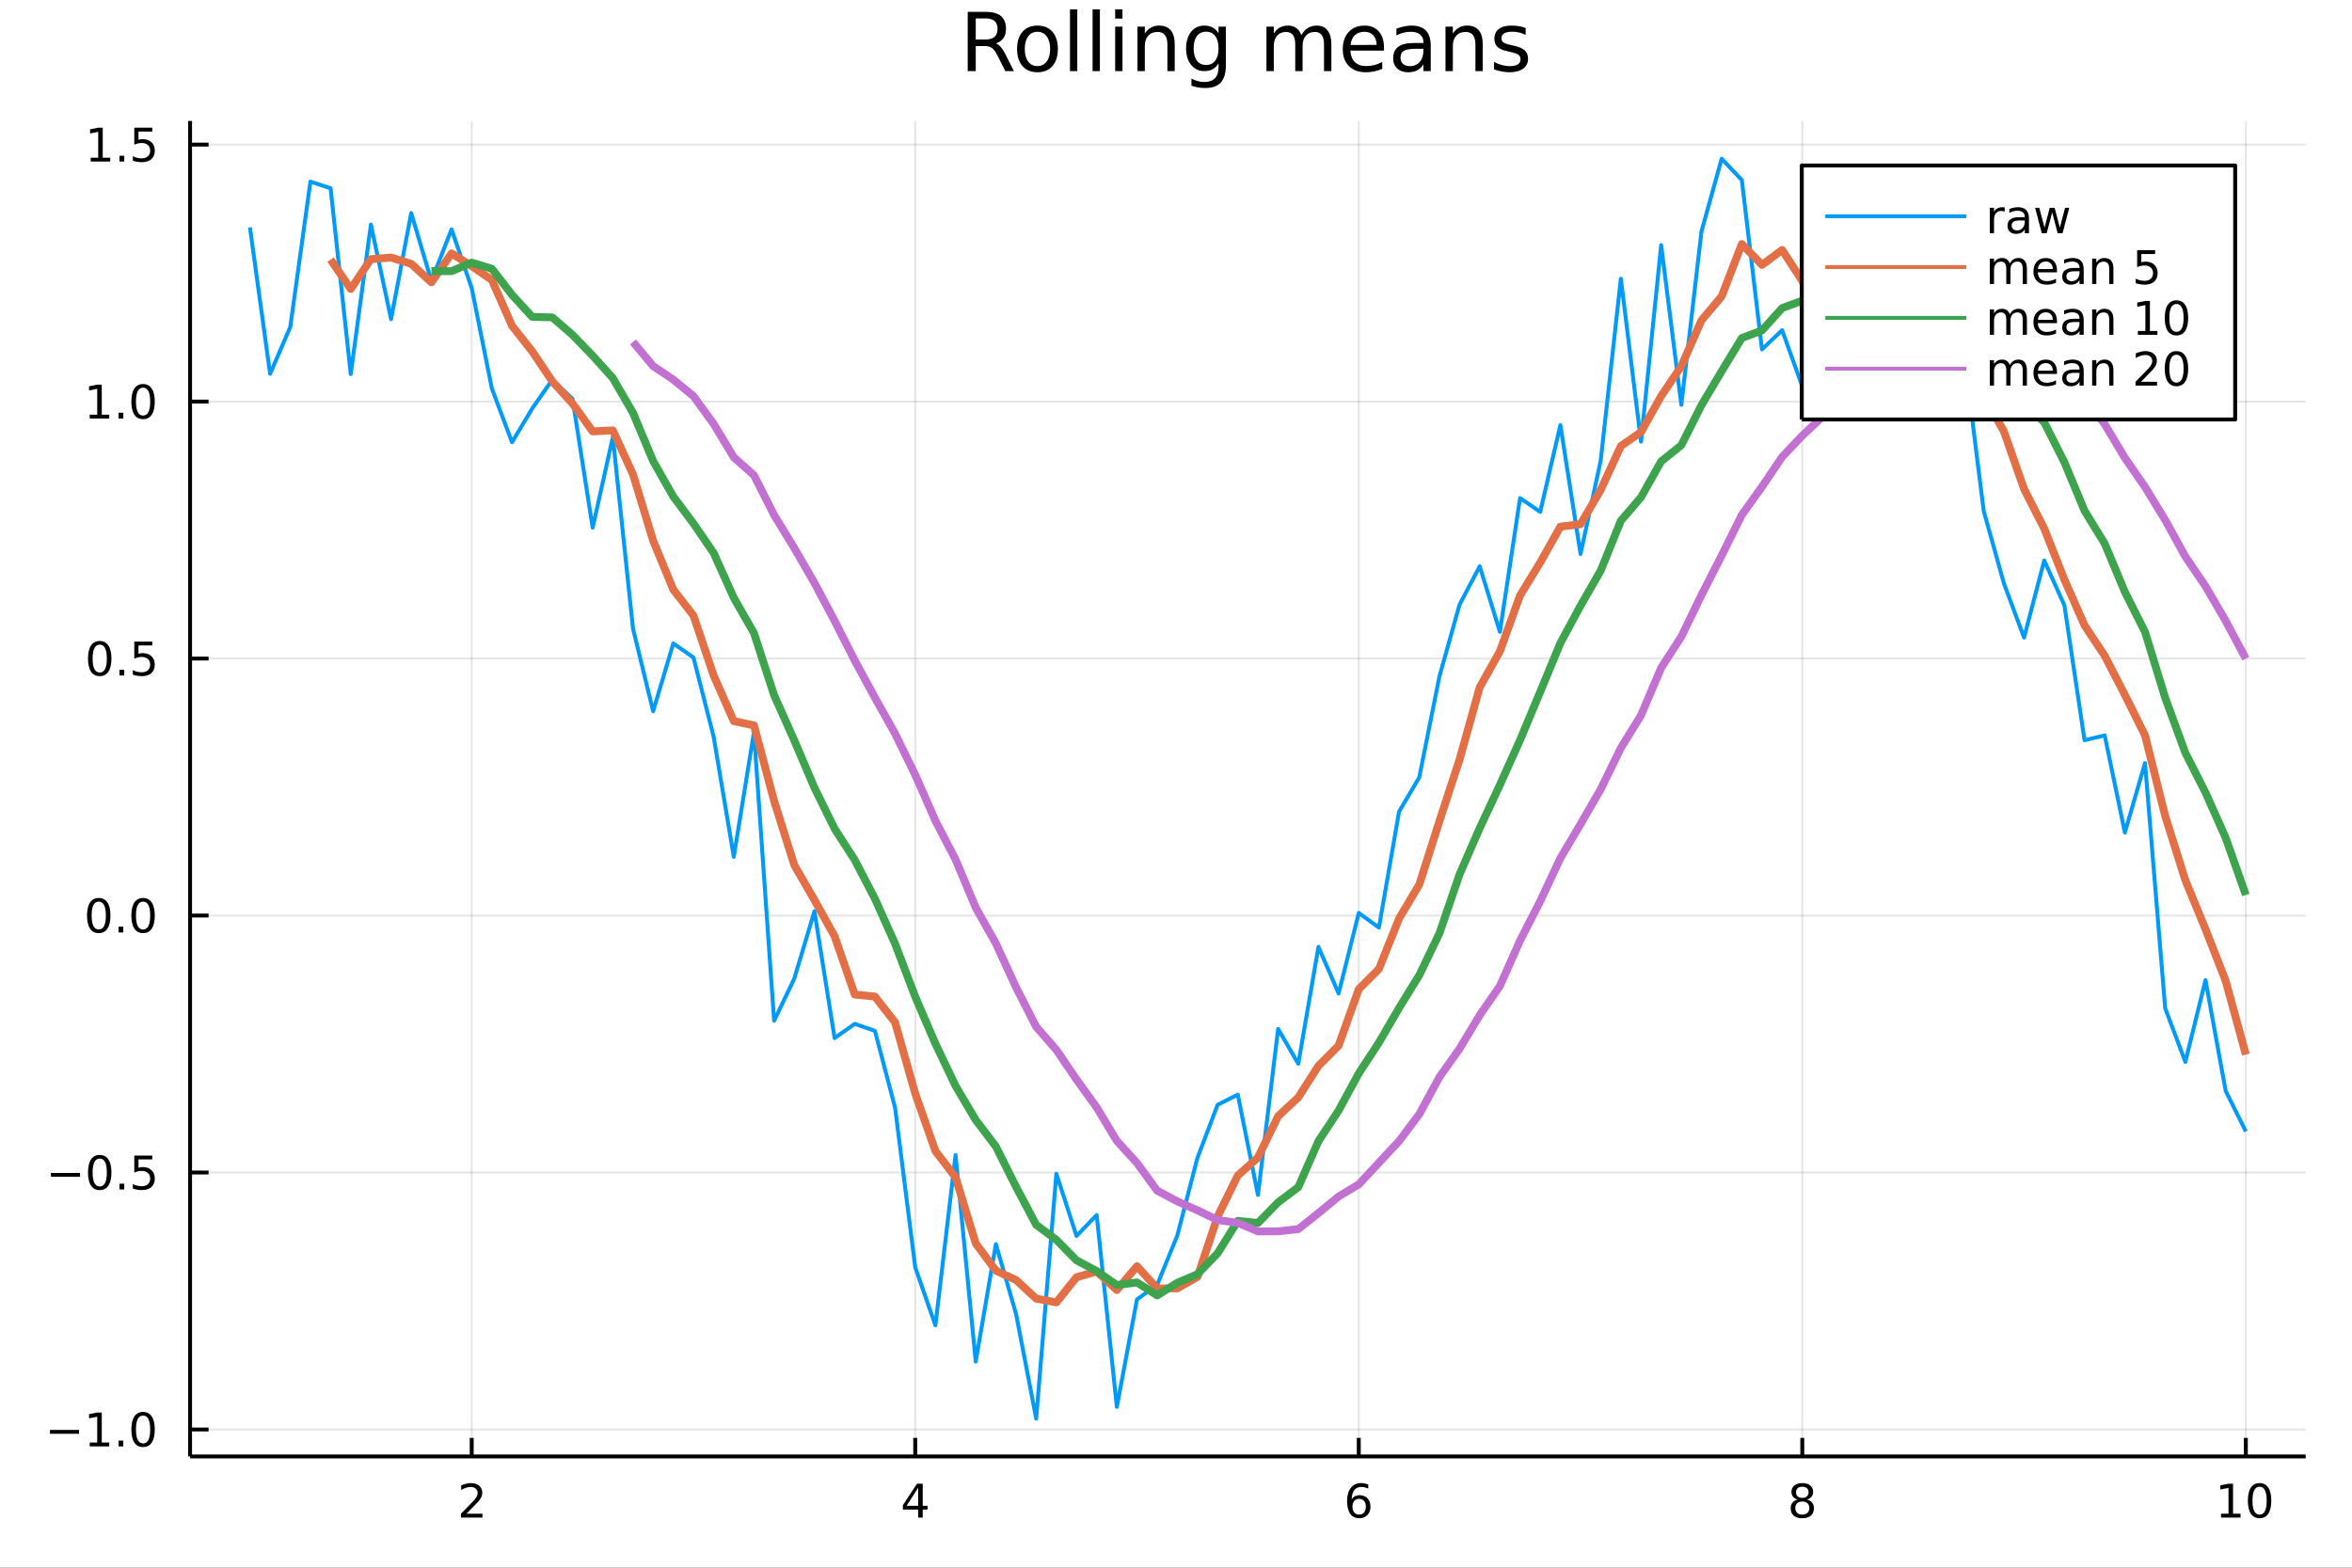 <?xml version="1.0" encoding="utf-8"?>
<svg xmlns="http://www.w3.org/2000/svg" xmlns:xlink="http://www.w3.org/1999/xlink" width="600" height="400" viewBox="0 0 2400 1600">
<rect x="0" y="0" width="2400" height="1600" fill="#333333" stroke="none"/>
<defs>
  <clipPath id="clip940">
    <rect x="0" y="0" width="2400" height="1600"/>
  </clipPath>
</defs>
<path clip-path="url(#clip940)" d="
M0 1600 L2400 1600 L2400 0 L0 0  Z
  " fill="#ffffff" fill-rule="evenodd" fill-opacity="1"/>
<defs>
  <clipPath id="clip941">
    <rect x="480" y="0" width="1681" height="1600"/>
  </clipPath>
</defs>
<path clip-path="url(#clip940)" d="
M193.936 1486.45 L2352.76 1486.45 L2352.76 123.472 L193.936 123.472  Z
  " fill="#ffffff" fill-rule="evenodd" fill-opacity="1"/>
<defs>
  <clipPath id="clip942">
    <rect x="193" y="123" width="2160" height="1364"/>
  </clipPath>
</defs>
<polyline clip-path="url(#clip942)" style="stroke:#000000; stroke-linecap:butt; stroke-linejoin:round; stroke-width:2; stroke-opacity:0.1; fill:none" points="
  481.326,1486.45 481.326,123.472 
  "/>
<polyline clip-path="url(#clip942)" style="stroke:#000000; stroke-linecap:butt; stroke-linejoin:round; stroke-width:2; stroke-opacity:0.1; fill:none" points="
  933.909,1486.45 933.909,123.472 
  "/>
<polyline clip-path="url(#clip942)" style="stroke:#000000; stroke-linecap:butt; stroke-linejoin:round; stroke-width:2; stroke-opacity:0.1; fill:none" points="
  1386.49,1486.45 1386.49,123.472 
  "/>
<polyline clip-path="url(#clip942)" style="stroke:#000000; stroke-linecap:butt; stroke-linejoin:round; stroke-width:2; stroke-opacity:0.1; fill:none" points="
  1839.07,1486.45 1839.07,123.472 
  "/>
<polyline clip-path="url(#clip942)" style="stroke:#000000; stroke-linecap:butt; stroke-linejoin:round; stroke-width:2; stroke-opacity:0.1; fill:none" points="
  2291.66,1486.45 2291.66,123.472 
  "/>
<polyline clip-path="url(#clip940)" style="stroke:#000000; stroke-linecap:butt; stroke-linejoin:round; stroke-width:4; stroke-opacity:1; fill:none" points="
  193.936,1486.45 2352.76,1486.45 
  "/>
<polyline clip-path="url(#clip940)" style="stroke:#000000; stroke-linecap:butt; stroke-linejoin:round; stroke-width:4; stroke-opacity:1; fill:none" points="
  481.326,1486.45 481.326,1467.55 
  "/>
<polyline clip-path="url(#clip940)" style="stroke:#000000; stroke-linecap:butt; stroke-linejoin:round; stroke-width:4; stroke-opacity:1; fill:none" points="
  933.909,1486.45 933.909,1467.55 
  "/>
<polyline clip-path="url(#clip940)" style="stroke:#000000; stroke-linecap:butt; stroke-linejoin:round; stroke-width:4; stroke-opacity:1; fill:none" points="
  1386.49,1486.45 1386.49,1467.55 
  "/>
<polyline clip-path="url(#clip940)" style="stroke:#000000; stroke-linecap:butt; stroke-linejoin:round; stroke-width:4; stroke-opacity:1; fill:none" points="
  1839.07,1486.45 1839.07,1467.55 
  "/>
<polyline clip-path="url(#clip940)" style="stroke:#000000; stroke-linecap:butt; stroke-linejoin:round; stroke-width:4; stroke-opacity:1; fill:none" points="
  2291.66,1486.45 2291.66,1467.55 
  "/>
<path clip-path="url(#clip940)" d="M475.979 1544.91 L492.298 1544.91 L492.298 1548.85 L470.354 1548.85 L470.354 1544.91 Q473.016 1542.16 477.599 1537.53 Q482.206 1532.88 483.386 1531.53 Q485.632 1529.01 486.511 1527.27 Q487.414 1525.51 487.414 1523.82 Q487.414 1521.07 485.47 1519.33 Q483.548 1517.6 480.446 1517.6 Q478.247 1517.6 475.794 1518.36 Q473.363 1519.13 470.585 1520.68 L470.585 1515.95 Q473.409 1514.82 475.863 1514.24 Q478.317 1513.66 480.354 1513.66 Q485.724 1513.66 488.919 1516.35 Q492.113 1519.03 492.113 1523.52 Q492.113 1525.65 491.303 1527.57 Q490.516 1529.47 488.409 1532.07 Q487.831 1532.74 484.729 1535.95 Q481.627 1539.15 475.979 1544.91 Z" fill="#000000" fill-rule="evenodd" fill-opacity="1" /><path clip-path="url(#clip940)" d="M936.918 1518.36 L925.113 1536.81 L936.918 1536.81 L936.918 1518.36 M935.691 1514.29 L941.571 1514.29 L941.571 1536.81 L946.501 1536.81 L946.501 1540.7 L941.571 1540.7 L941.571 1548.85 L936.918 1548.85 L936.918 1540.7 L921.316 1540.7 L921.316 1536.19 L935.691 1514.29 Z" fill="#000000" fill-rule="evenodd" fill-opacity="1" /><path clip-path="url(#clip940)" d="M1386.9 1529.7 Q1383.75 1529.7 1381.9 1531.86 Q1380.07 1534.01 1380.07 1537.76 Q1380.07 1541.49 1381.9 1543.66 Q1383.75 1545.82 1386.9 1545.82 Q1390.04 1545.82 1391.87 1543.66 Q1393.73 1541.49 1393.73 1537.76 Q1393.73 1534.01 1391.87 1531.86 Q1390.04 1529.7 1386.9 1529.7 M1396.18 1515.05 L1396.18 1519.31 Q1394.42 1518.48 1392.61 1518.04 Q1390.83 1517.6 1389.07 1517.6 Q1384.44 1517.6 1381.99 1520.72 Q1379.56 1523.85 1379.21 1530.17 Q1380.58 1528.15 1382.64 1527.09 Q1384.7 1526 1387.17 1526 Q1392.38 1526 1395.39 1529.17 Q1398.42 1532.32 1398.42 1537.76 Q1398.42 1543.08 1395.28 1546.3 Q1392.13 1549.52 1386.9 1549.52 Q1380.9 1549.52 1377.73 1544.94 Q1374.56 1540.33 1374.56 1531.6 Q1374.56 1523.41 1378.45 1518.55 Q1382.34 1513.66 1388.89 1513.66 Q1390.65 1513.66 1392.43 1514.01 Q1394.23 1514.36 1396.18 1515.05 Z" fill="#000000" fill-rule="evenodd" fill-opacity="1" /><path clip-path="url(#clip940)" d="M1839.07 1532.44 Q1835.74 1532.44 1833.82 1534.22 Q1831.92 1536 1831.92 1539.13 Q1831.92 1542.25 1833.82 1544.03 Q1835.74 1545.82 1839.07 1545.82 Q1842.41 1545.82 1844.33 1544.03 Q1846.25 1542.23 1846.25 1539.13 Q1846.25 1536 1844.33 1534.22 Q1842.43 1532.44 1839.07 1532.44 M1834.4 1530.45 Q1831.39 1529.7 1829.7 1527.64 Q1828.03 1525.58 1828.03 1522.62 Q1828.03 1518.48 1830.97 1516.07 Q1833.94 1513.66 1839.07 1513.66 Q1844.24 1513.66 1847.18 1516.07 Q1850.12 1518.48 1850.12 1522.62 Q1850.12 1525.58 1848.43 1527.64 Q1846.76 1529.7 1843.77 1530.45 Q1847.15 1531.23 1849.03 1533.52 Q1850.93 1535.82 1850.93 1539.13 Q1850.93 1544.15 1847.85 1546.83 Q1844.79 1549.52 1839.07 1549.52 Q1833.36 1549.52 1830.28 1546.83 Q1827.22 1544.15 1827.22 1539.13 Q1827.22 1535.82 1829.12 1533.52 Q1831.02 1531.23 1834.4 1530.45 M1832.69 1523.06 Q1832.69 1525.75 1834.35 1527.25 Q1836.04 1528.76 1839.07 1528.76 Q1842.08 1528.76 1843.77 1527.25 Q1845.49 1525.75 1845.49 1523.06 Q1845.49 1520.38 1843.77 1518.87 Q1842.08 1517.37 1839.07 1517.37 Q1836.04 1517.37 1834.35 1518.87 Q1832.69 1520.38 1832.69 1523.06 Z" fill="#000000" fill-rule="evenodd" fill-opacity="1" /><path clip-path="url(#clip940)" d="M2266.34 1544.91 L2273.98 1544.91 L2273.98 1518.55 L2265.67 1520.21 L2265.67 1515.95 L2273.94 1514.29 L2278.61 1514.29 L2278.61 1544.91 L2286.25 1544.91 L2286.25 1548.85 L2266.34 1548.85 L2266.34 1544.91 Z" fill="#000000" fill-rule="evenodd" fill-opacity="1" /><path clip-path="url(#clip940)" d="M2305.7 1517.37 Q2302.09 1517.37 2300.26 1520.93 Q2298.45 1524.47 2298.45 1531.6 Q2298.45 1538.71 2300.26 1542.27 Q2302.09 1545.82 2305.7 1545.82 Q2309.33 1545.82 2311.14 1542.27 Q2312.96 1538.71 2312.96 1531.6 Q2312.96 1524.47 2311.14 1520.93 Q2309.33 1517.37 2305.7 1517.37 M2305.7 1513.66 Q2311.51 1513.66 2314.56 1518.27 Q2317.64 1522.85 2317.64 1531.6 Q2317.64 1540.33 2314.56 1544.94 Q2311.51 1549.52 2305.7 1549.52 Q2299.89 1549.52 2296.81 1544.94 Q2293.75 1540.33 2293.75 1531.6 Q2293.75 1522.85 2296.81 1518.27 Q2299.89 1513.66 2305.7 1513.66 Z" fill="#000000" fill-rule="evenodd" fill-opacity="1" /><polyline clip-path="url(#clip942)" style="stroke:#000000; stroke-linecap:butt; stroke-linejoin:round; stroke-width:2; stroke-opacity:0.1; fill:none" points="
  193.936,1458.94 2352.76,1458.94 
  "/>
<polyline clip-path="url(#clip942)" style="stroke:#000000; stroke-linecap:butt; stroke-linejoin:round; stroke-width:2; stroke-opacity:0.1; fill:none" points="
  193.936,1196.67 2352.76,1196.67 
  "/>
<polyline clip-path="url(#clip942)" style="stroke:#000000; stroke-linecap:butt; stroke-linejoin:round; stroke-width:2; stroke-opacity:0.1; fill:none" points="
  193.936,934.397 2352.76,934.397 
  "/>
<polyline clip-path="url(#clip942)" style="stroke:#000000; stroke-linecap:butt; stroke-linejoin:round; stroke-width:2; stroke-opacity:0.1; fill:none" points="
  193.936,672.128 2352.76,672.128 
  "/>
<polyline clip-path="url(#clip942)" style="stroke:#000000; stroke-linecap:butt; stroke-linejoin:round; stroke-width:2; stroke-opacity:0.1; fill:none" points="
  193.936,409.858 2352.76,409.858 
  "/>
<polyline clip-path="url(#clip942)" style="stroke:#000000; stroke-linecap:butt; stroke-linejoin:round; stroke-width:2; stroke-opacity:0.1; fill:none" points="
  193.936,147.588 2352.76,147.588 
  "/>
<polyline clip-path="url(#clip940)" style="stroke:#000000; stroke-linecap:butt; stroke-linejoin:round; stroke-width:4; stroke-opacity:1; fill:none" points="
  193.936,1486.45 193.936,123.472 
  "/>
<polyline clip-path="url(#clip940)" style="stroke:#000000; stroke-linecap:butt; stroke-linejoin:round; stroke-width:4; stroke-opacity:1; fill:none" points="
  193.936,1458.94 212.834,1458.94 
  "/>
<polyline clip-path="url(#clip940)" style="stroke:#000000; stroke-linecap:butt; stroke-linejoin:round; stroke-width:4; stroke-opacity:1; fill:none" points="
  193.936,1196.67 212.834,1196.67 
  "/>
<polyline clip-path="url(#clip940)" style="stroke:#000000; stroke-linecap:butt; stroke-linejoin:round; stroke-width:4; stroke-opacity:1; fill:none" points="
  193.936,934.397 212.834,934.397 
  "/>
<polyline clip-path="url(#clip940)" style="stroke:#000000; stroke-linecap:butt; stroke-linejoin:round; stroke-width:4; stroke-opacity:1; fill:none" points="
  193.936,672.128 212.834,672.128 
  "/>
<polyline clip-path="url(#clip940)" style="stroke:#000000; stroke-linecap:butt; stroke-linejoin:round; stroke-width:4; stroke-opacity:1; fill:none" points="
  193.936,409.858 212.834,409.858 
  "/>
<polyline clip-path="url(#clip940)" style="stroke:#000000; stroke-linecap:butt; stroke-linejoin:round; stroke-width:4; stroke-opacity:1; fill:none" points="
  193.936,147.588 212.834,147.588 
  "/>
<path clip-path="url(#clip940)" d="M50.992 1459.39 L80.668 1459.39 L80.668 1463.32 L50.992 1463.32 L50.992 1459.39 Z" fill="#000000" fill-rule="evenodd" fill-opacity="1" /><path clip-path="url(#clip940)" d="M91.571 1472.28 L99.21 1472.28 L99.21 1445.92 L90.899 1447.58 L90.899 1443.32 L99.163 1441.66 L103.839 1441.66 L103.839 1472.28 L111.478 1472.28 L111.478 1476.22 L91.571 1476.22 L91.571 1472.28 Z" fill="#000000" fill-rule="evenodd" fill-opacity="1" /><path clip-path="url(#clip940)" d="M120.922 1470.34 L125.807 1470.34 L125.807 1476.22 L120.922 1476.22 L120.922 1470.34 Z" fill="#000000" fill-rule="evenodd" fill-opacity="1" /><path clip-path="url(#clip940)" d="M145.992 1444.74 Q142.381 1444.74 140.552 1448.3 Q138.746 1451.84 138.746 1458.97 Q138.746 1466.08 140.552 1469.64 Q142.381 1473.18 145.992 1473.18 Q149.626 1473.18 151.431 1469.64 Q153.26 1466.08 153.26 1458.97 Q153.26 1451.84 151.431 1448.3 Q149.626 1444.74 145.992 1444.74 M145.992 1441.03 Q151.802 1441.03 154.857 1445.64 Q157.936 1450.22 157.936 1458.97 Q157.936 1467.7 154.857 1472.31 Q151.802 1476.89 145.992 1476.89 Q140.181 1476.89 137.103 1472.31 Q134.047 1467.7 134.047 1458.97 Q134.047 1450.22 137.103 1445.64 Q140.181 1441.03 145.992 1441.03 Z" fill="#000000" fill-rule="evenodd" fill-opacity="1" /><path clip-path="url(#clip940)" d="M51.987 1197.12 L81.663 1197.12 L81.663 1201.05 L51.987 1201.05 L51.987 1197.12 Z" fill="#000000" fill-rule="evenodd" fill-opacity="1" /><path clip-path="url(#clip940)" d="M101.756 1182.47 Q98.145 1182.47 96.316 1186.03 Q94.51 1189.57 94.51 1196.7 Q94.51 1203.81 96.316 1207.37 Q98.145 1210.91 101.756 1210.91 Q105.39 1210.91 107.196 1207.37 Q109.024 1203.81 109.024 1196.7 Q109.024 1189.57 107.196 1186.03 Q105.39 1182.47 101.756 1182.47 M101.756 1178.76 Q107.566 1178.76 110.621 1183.37 Q113.7 1187.95 113.7 1196.7 Q113.7 1205.43 110.621 1210.04 Q107.566 1214.62 101.756 1214.62 Q95.946 1214.62 92.867 1210.04 Q89.811 1205.43 89.811 1196.7 Q89.811 1187.95 92.867 1183.37 Q95.946 1178.76 101.756 1178.76 Z" fill="#000000" fill-rule="evenodd" fill-opacity="1" /><path clip-path="url(#clip940)" d="M121.918 1208.07 L126.802 1208.07 L126.802 1213.95 L121.918 1213.95 L121.918 1208.07 Z" fill="#000000" fill-rule="evenodd" fill-opacity="1" /><path clip-path="url(#clip940)" d="M137.033 1179.39 L155.39 1179.39 L155.39 1183.32 L141.316 1183.32 L141.316 1191.79 Q142.334 1191.45 143.353 1191.29 Q144.371 1191.1 145.39 1191.1 Q151.177 1191.1 154.556 1194.27 Q157.936 1197.44 157.936 1202.86 Q157.936 1208.44 154.464 1211.54 Q150.992 1214.62 144.672 1214.62 Q142.496 1214.62 140.228 1214.25 Q137.982 1213.88 135.575 1213.14 L135.575 1208.44 Q137.658 1209.57 139.881 1210.13 Q142.103 1210.68 144.58 1210.68 Q148.584 1210.68 150.922 1208.58 Q153.26 1206.47 153.26 1202.86 Q153.26 1199.25 150.922 1197.14 Q148.584 1195.04 144.58 1195.04 Q142.705 1195.04 140.83 1195.45 Q138.978 1195.87 137.033 1196.75 L137.033 1179.39 Z" fill="#000000" fill-rule="evenodd" fill-opacity="1" /><path clip-path="url(#clip940)" d="M100.76 920.196 Q97.149 920.196 95.321 923.761 Q93.515 927.303 93.515 934.432 Q93.515 941.539 95.321 945.103 Q97.149 948.645 100.76 948.645 Q104.395 948.645 106.2 945.103 Q108.029 941.539 108.029 934.432 Q108.029 927.303 106.2 923.761 Q104.395 920.196 100.76 920.196 M100.76 916.492 Q106.571 916.492 109.626 921.099 Q112.705 925.682 112.705 934.432 Q112.705 943.159 109.626 947.765 Q106.571 952.349 100.76 952.349 Q94.95 952.349 91.871 947.765 Q88.816 943.159 88.816 934.432 Q88.816 925.682 91.871 921.099 Q94.95 916.492 100.76 916.492 Z" fill="#000000" fill-rule="evenodd" fill-opacity="1" /><path clip-path="url(#clip940)" d="M120.922 945.798 L125.807 945.798 L125.807 951.677 L120.922 951.677 L120.922 945.798 Z" fill="#000000" fill-rule="evenodd" fill-opacity="1" /><path clip-path="url(#clip940)" d="M145.992 920.196 Q142.381 920.196 140.552 923.761 Q138.746 927.303 138.746 934.432 Q138.746 941.539 140.552 945.103 Q142.381 948.645 145.992 948.645 Q149.626 948.645 151.431 945.103 Q153.26 941.539 153.26 934.432 Q153.26 927.303 151.431 923.761 Q149.626 920.196 145.992 920.196 M145.992 916.492 Q151.802 916.492 154.857 921.099 Q157.936 925.682 157.936 934.432 Q157.936 943.159 154.857 947.765 Q151.802 952.349 145.992 952.349 Q140.181 952.349 137.103 947.765 Q134.047 943.159 134.047 934.432 Q134.047 925.682 137.103 921.099 Q140.181 916.492 145.992 916.492 Z" fill="#000000" fill-rule="evenodd" fill-opacity="1" /><path clip-path="url(#clip940)" d="M101.756 657.926 Q98.145 657.926 96.316 661.491 Q94.51 665.033 94.51 672.162 Q94.51 679.269 96.316 682.834 Q98.145 686.375 101.756 686.375 Q105.39 686.375 107.196 682.834 Q109.024 679.269 109.024 672.162 Q109.024 665.033 107.196 661.491 Q105.39 657.926 101.756 657.926 M101.756 654.223 Q107.566 654.223 110.621 658.829 Q113.7 663.412 113.7 672.162 Q113.7 680.889 110.621 685.496 Q107.566 690.079 101.756 690.079 Q95.946 690.079 92.867 685.496 Q89.811 680.889 89.811 672.162 Q89.811 663.412 92.867 658.829 Q95.946 654.223 101.756 654.223 Z" fill="#000000" fill-rule="evenodd" fill-opacity="1" /><path clip-path="url(#clip940)" d="M121.918 683.528 L126.802 683.528 L126.802 689.408 L121.918 689.408 L121.918 683.528 Z" fill="#000000" fill-rule="evenodd" fill-opacity="1" /><path clip-path="url(#clip940)" d="M137.033 654.848 L155.39 654.848 L155.39 658.783 L141.316 658.783 L141.316 667.255 Q142.334 666.908 143.353 666.746 Q144.371 666.56 145.39 666.56 Q151.177 666.56 154.556 669.732 Q157.936 672.903 157.936 678.32 Q157.936 683.898 154.464 687 Q150.992 690.079 144.672 690.079 Q142.496 690.079 140.228 689.708 Q137.982 689.338 135.575 688.597 L135.575 683.898 Q137.658 685.033 139.881 685.588 Q142.103 686.144 144.58 686.144 Q148.584 686.144 150.922 684.037 Q153.26 681.931 153.26 678.32 Q153.26 674.709 150.922 672.602 Q148.584 670.496 144.58 670.496 Q142.705 670.496 140.83 670.912 Q138.978 671.329 137.033 672.209 L137.033 654.848 Z" fill="#000000" fill-rule="evenodd" fill-opacity="1" /><path clip-path="url(#clip940)" d="M91.571 423.203 L99.21 423.203 L99.21 396.837 L90.899 398.504 L90.899 394.244 L99.163 392.578 L103.839 392.578 L103.839 423.203 L111.478 423.203 L111.478 427.138 L91.571 427.138 L91.571 423.203 Z" fill="#000000" fill-rule="evenodd" fill-opacity="1" /><path clip-path="url(#clip940)" d="M120.922 421.258 L125.807 421.258 L125.807 427.138 L120.922 427.138 L120.922 421.258 Z" fill="#000000" fill-rule="evenodd" fill-opacity="1" /><path clip-path="url(#clip940)" d="M145.992 395.656 Q142.381 395.656 140.552 399.221 Q138.746 402.763 138.746 409.892 Q138.746 416.999 140.552 420.564 Q142.381 424.105 145.992 424.105 Q149.626 424.105 151.431 420.564 Q153.26 416.999 153.26 409.892 Q153.26 402.763 151.431 399.221 Q149.626 395.656 145.992 395.656 M145.992 391.953 Q151.802 391.953 154.857 396.559 Q157.936 401.143 157.936 409.892 Q157.936 418.619 154.857 423.226 Q151.802 427.809 145.992 427.809 Q140.181 427.809 137.103 423.226 Q134.047 418.619 134.047 409.892 Q134.047 401.143 137.103 396.559 Q140.181 391.953 145.992 391.953 Z" fill="#000000" fill-rule="evenodd" fill-opacity="1" /><path clip-path="url(#clip940)" d="M92.566 160.933 L100.205 160.933 L100.205 134.567 L91.895 136.234 L91.895 131.975 L100.159 130.308 L104.834 130.308 L104.834 160.933 L112.473 160.933 L112.473 164.868 L92.566 164.868 L92.566 160.933 Z" fill="#000000" fill-rule="evenodd" fill-opacity="1" /><path clip-path="url(#clip940)" d="M121.918 158.988 L126.802 158.988 L126.802 164.868 L121.918 164.868 L121.918 158.988 Z" fill="#000000" fill-rule="evenodd" fill-opacity="1" /><path clip-path="url(#clip940)" d="M137.033 130.308 L155.39 130.308 L155.39 134.243 L141.316 134.243 L141.316 142.715 Q142.334 142.368 143.353 142.206 Q144.371 142.021 145.39 142.021 Q151.177 142.021 154.556 145.192 Q157.936 148.363 157.936 153.78 Q157.936 159.359 154.464 162.461 Q150.992 165.539 144.672 165.539 Q142.496 165.539 140.228 165.169 Q137.982 164.798 135.575 164.058 L135.575 159.359 Q137.658 160.493 139.881 161.048 Q142.103 161.604 144.58 161.604 Q148.584 161.604 150.922 159.498 Q153.26 157.391 153.26 153.78 Q153.26 150.169 150.922 148.062 Q148.584 145.956 144.58 145.956 Q142.705 145.956 140.83 146.373 Q138.978 146.789 137.033 147.669 L137.033 130.308 Z" fill="#000000" fill-rule="evenodd" fill-opacity="1" /><path clip-path="url(#clip940)" d="M1016.15 44.22 Q1018.79 45.111 1021.26 48.028 Q1023.77 50.944 1026.28 56.048 L1034.59 72.576 L1025.8 72.576 L1018.06 57.061 Q1015.06 50.985 1012.22 49 Q1009.43 47.015 1004.57 47.015 L995.656 47.015 L995.656 72.576 L987.474 72.576 L987.474 12.096 L1005.95 12.096 Q1016.32 12.096 1021.42 16.43 Q1026.52 20.765 1026.52 29.515 Q1026.52 35.227 1023.85 38.994 Q1021.22 42.761 1016.15 44.22 M995.656 18.82 L995.656 40.29 L1005.95 40.29 Q1011.86 40.29 1014.86 37.576 Q1017.9 34.822 1017.9 29.515 Q1017.9 24.208 1014.86 21.535 Q1011.86 18.82 1005.95 18.82 L995.656 18.82 Z" fill="#000000" fill-rule="evenodd" fill-opacity="1" /><path clip-path="url(#clip940)" d="M1058.65 32.431 Q1052.65 32.431 1049.17 37.131 Q1045.69 41.789 1045.69 49.931 Q1045.69 58.074 1049.13 62.773 Q1052.61 67.431 1058.65 67.431 Q1064.6 67.431 1068.09 62.732 Q1071.57 58.033 1071.57 49.931 Q1071.57 41.87 1068.09 37.171 Q1064.6 32.431 1058.65 32.431 M1058.65 26.112 Q1068.37 26.112 1073.92 32.431 Q1079.47 38.751 1079.47 49.931 Q1079.47 61.071 1073.92 67.431 Q1068.37 73.751 1058.65 73.751 Q1048.89 73.751 1043.34 67.431 Q1037.83 61.071 1037.83 49.931 Q1037.83 38.751 1043.34 32.431 Q1048.89 26.112 1058.65 26.112 Z" fill="#000000" fill-rule="evenodd" fill-opacity="1" /><path clip-path="url(#clip940)" d="M1091.82 9.544 L1099.28 9.544 L1099.28 72.576 L1091.82 72.576 L1091.82 9.544 Z" fill="#000000" fill-rule="evenodd" fill-opacity="1" /><path clip-path="url(#clip940)" d="M1114.87 9.544 L1122.33 9.544 L1122.33 72.576 L1114.87 72.576 L1114.87 9.544 Z" fill="#000000" fill-rule="evenodd" fill-opacity="1" /><path clip-path="url(#clip940)" d="M1137.92 27.206 L1145.38 27.206 L1145.38 72.576 L1137.92 72.576 L1137.92 27.206 M1137.92 9.544 L1145.38 9.544 L1145.38 18.983 L1137.92 18.983 L1137.92 9.544 Z" fill="#000000" fill-rule="evenodd" fill-opacity="1" /><path clip-path="url(#clip940)" d="M1198.69 45.192 L1198.69 72.576 L1191.23 72.576 L1191.23 45.435 Q1191.23 38.994 1188.72 35.794 Q1186.21 32.594 1181.19 32.594 Q1175.15 32.594 1171.67 36.442 Q1168.18 40.29 1168.18 46.934 L1168.18 72.576 L1160.69 72.576 L1160.69 27.206 L1168.18 27.206 L1168.18 34.254 Q1170.86 30.163 1174.46 28.138 Q1178.11 26.112 1182.85 26.112 Q1190.67 26.112 1194.68 30.973 Q1198.69 35.794 1198.69 45.192 Z" fill="#000000" fill-rule="evenodd" fill-opacity="1" /><path clip-path="url(#clip940)" d="M1243.41 49.364 Q1243.41 41.263 1240.05 36.806 Q1236.73 32.35 1230.69 32.35 Q1224.69 32.35 1221.33 36.806 Q1218.01 41.263 1218.01 49.364 Q1218.01 57.426 1221.33 61.882 Q1224.69 66.338 1230.69 66.338 Q1236.73 66.338 1240.05 61.882 Q1243.41 57.426 1243.41 49.364 M1250.86 66.945 Q1250.86 78.531 1245.72 84.162 Q1240.57 89.833 1229.96 89.833 Q1226.03 89.833 1222.55 89.225 Q1219.06 88.658 1215.78 87.443 L1215.78 80.192 Q1219.06 81.974 1222.26 82.825 Q1225.46 83.675 1228.79 83.675 Q1236.12 83.675 1239.76 79.827 Q1243.41 76.019 1243.41 68.282 L1243.41 64.596 Q1241.1 68.606 1237.5 70.591 Q1233.89 72.576 1228.87 72.576 Q1220.52 72.576 1215.42 66.216 Q1210.31 59.856 1210.31 49.364 Q1210.31 38.832 1215.42 32.472 Q1220.52 26.112 1228.87 26.112 Q1233.89 26.112 1237.5 28.097 Q1241.1 30.082 1243.41 34.092 L1243.41 27.206 L1250.86 27.206 L1250.86 66.945 Z" fill="#000000" fill-rule="evenodd" fill-opacity="1" /><path clip-path="url(#clip940)" d="M1327.91 35.915 Q1330.71 30.892 1334.6 28.502 Q1338.48 26.112 1343.75 26.112 Q1350.84 26.112 1354.69 31.095 Q1358.54 36.037 1358.54 45.192 L1358.54 72.576 L1351.04 72.576 L1351.04 45.435 Q1351.04 38.913 1348.73 35.753 Q1346.42 32.594 1341.68 32.594 Q1335.89 32.594 1332.53 36.442 Q1329.17 40.29 1329.17 46.934 L1329.17 72.576 L1321.67 72.576 L1321.67 45.435 Q1321.67 38.873 1319.36 35.753 Q1317.06 32.594 1312.23 32.594 Q1306.52 32.594 1303.16 36.482 Q1299.8 40.331 1299.8 46.934 L1299.8 72.576 L1292.3 72.576 L1292.3 27.206 L1299.8 27.206 L1299.8 34.254 Q1302.35 30.082 1305.92 28.097 Q1309.48 26.112 1314.38 26.112 Q1319.32 26.112 1322.77 28.624 Q1326.25 31.135 1327.91 35.915 Z" fill="#000000" fill-rule="evenodd" fill-opacity="1" /><path clip-path="url(#clip940)" d="M1412.21 48.028 L1412.21 51.673 L1377.94 51.673 Q1378.43 59.37 1382.56 63.421 Q1386.73 67.431 1394.14 67.431 Q1398.44 67.431 1402.45 66.378 Q1406.5 65.325 1410.47 63.218 L1410.47 70.267 Q1406.46 71.968 1402.25 72.86 Q1398.03 73.751 1393.7 73.751 Q1382.84 73.751 1376.48 67.431 Q1370.16 61.112 1370.16 50.337 Q1370.16 39.197 1376.16 32.675 Q1382.19 26.112 1392.4 26.112 Q1401.56 26.112 1406.86 32.026 Q1412.21 37.9 1412.21 48.028 M1404.76 45.84 Q1404.68 39.723 1401.31 36.077 Q1397.99 32.431 1392.48 32.431 Q1386.24 32.431 1382.48 35.956 Q1378.75 39.48 1378.18 45.88 L1404.76 45.84 Z" fill="#000000" fill-rule="evenodd" fill-opacity="1" /><path clip-path="url(#clip940)" d="M1445.06 49.769 Q1436.03 49.769 1432.55 51.835 Q1429.06 53.901 1429.06 58.884 Q1429.06 62.854 1431.66 65.203 Q1434.29 67.512 1438.78 67.512 Q1444.98 67.512 1448.71 63.137 Q1452.48 58.722 1452.48 51.43 L1452.48 49.769 L1445.06 49.769 M1459.93 46.691 L1459.93 72.576 L1452.48 72.576 L1452.48 65.689 Q1449.92 69.821 1446.12 71.806 Q1442.31 73.751 1436.8 73.751 Q1429.83 73.751 1425.7 69.862 Q1421.61 65.933 1421.61 59.37 Q1421.61 51.714 1426.71 47.825 Q1431.86 43.936 1442.03 43.936 L1452.48 43.936 L1452.48 43.207 Q1452.48 38.062 1449.07 35.267 Q1445.71 32.431 1439.6 32.431 Q1435.71 32.431 1432.02 33.363 Q1428.33 34.295 1424.93 36.158 L1424.93 29.272 Q1429.02 27.692 1432.87 26.922 Q1436.72 26.112 1440.36 26.112 Q1450.21 26.112 1455.07 31.216 Q1459.93 36.32 1459.93 46.691 Z" fill="#000000" fill-rule="evenodd" fill-opacity="1" /><path clip-path="url(#clip940)" d="M1513 45.192 L1513 72.576 L1505.54 72.576 L1505.54 45.435 Q1505.54 38.994 1503.03 35.794 Q1500.52 32.594 1495.5 32.594 Q1489.46 32.594 1485.98 36.442 Q1482.49 40.29 1482.49 46.934 L1482.49 72.576 L1475 72.576 L1475 27.206 L1482.49 27.206 L1482.49 34.254 Q1485.17 30.163 1488.77 28.138 Q1492.42 26.112 1497.16 26.112 Q1504.98 26.112 1508.99 30.973 Q1513 35.794 1513 45.192 Z" fill="#000000" fill-rule="evenodd" fill-opacity="1" /><path clip-path="url(#clip940)" d="M1556.79 28.543 L1556.79 35.591 Q1553.63 33.971 1550.23 33.161 Q1546.82 32.35 1543.18 32.35 Q1537.63 32.35 1534.83 34.052 Q1532.08 35.753 1532.08 39.156 Q1532.08 41.749 1534.06 43.248 Q1536.05 44.706 1542.04 46.043 L1544.59 46.61 Q1552.53 48.311 1555.86 51.43 Q1559.22 54.509 1559.22 60.059 Q1559.22 66.378 1554.2 70.064 Q1549.21 73.751 1540.46 73.751 Q1536.82 73.751 1532.85 73.022 Q1528.92 72.333 1524.54 70.915 L1524.54 63.218 Q1528.67 65.365 1532.68 66.459 Q1536.7 67.512 1540.62 67.512 Q1545.89 67.512 1548.73 65.73 Q1551.56 63.907 1551.56 60.626 Q1551.56 57.588 1549.5 55.967 Q1547.47 54.347 1540.54 52.848 L1537.95 52.24 Q1531.02 50.782 1527.95 47.785 Q1524.87 44.746 1524.87 39.48 Q1524.87 33.08 1529.4 29.596 Q1533.94 26.112 1542.29 26.112 Q1546.42 26.112 1550.06 26.72 Q1553.71 27.327 1556.79 28.543 Z" fill="#000000" fill-rule="evenodd" fill-opacity="1" /><polyline clip-path="url(#clip942)" style="stroke:#009af9; stroke-linecap:butt; stroke-linejoin:round; stroke-width:4; stroke-opacity:1; fill:none" points="
  255.035,232.086 275.607,381.527 296.179,333.797 316.751,185.387 337.322,192.138 357.894,381.809 378.466,229.178 399.038,325.714 419.61,217.472 440.182,286.725 
  460.754,234.065 481.326,294.023 501.898,396.431 522.47,451.384 543.042,416.933 563.614,387.524 584.186,407.027 604.758,538.594 625.33,446.142 645.902,641.501 
  666.474,725.908 687.046,656.693 707.617,671.089 728.189,751.839 748.761,874.488 769.333,747.424 789.905,1041.81 810.477,998.789 831.049,930.125 851.621,1059.47 
  872.193,1044.96 892.765,1052.11 913.337,1130.49 933.909,1293.45 954.481,1352.66 975.053,1178.83 995.625,1389.66 1016.2,1269.75 1036.77,1340.91 1057.34,1447.87 
  1077.91,1197.95 1098.48,1261.44 1119.06,1240.08 1139.63,1435.92 1160.2,1326.16 1180.77,1311.36 1201.34,1260.95 1221.92,1181.63 1242.49,1127.54 1263.06,1117.19 
  1283.63,1219.6 1304.2,1050.17 1324.78,1085.72 1345.35,966.419 1365.92,1013.94 1386.49,931.788 1407.06,946.686 1427.64,828.3 1448.21,793.443 1468.78,690.437 
  1489.35,617.022 1509.92,577.99 1530.5,644.901 1551.07,508.344 1571.64,522.445 1592.21,433.85 1612.78,565.391 1633.35,470.193 1653.93,284.469 1674.5,450.771 
  1695.07,250.166 1715.64,413.215 1736.21,236.127 1756.79,162.047 1777.36,183.725 1797.93,356.637 1818.5,336.963 1839.07,394.418 1859.65,406.601 1880.22,384.023 
  1900.79,210.526 1921.36,260.068 1941.93,415.307 1962.51,356.907 1983.08,369.946 2003.65,357.552 2024.22,521.624 2044.79,595.37 2065.37,650.718 2085.94,572.041 
  2106.51,617.738 2127.08,755.504 2147.65,750.587 2168.23,849.735 2188.8,778.78 2209.37,1029.03 2229.94,1083.79 2250.51,1000.3 2271.09,1113.39 2291.66,1154.79 
  
  "/>
<polyline clip-path="url(#clip942)" style="stroke:#e26f46; stroke-linecap:butt; stroke-linejoin:round; stroke-width:8; stroke-opacity:1; fill:none" points="
  337.322,264.987 357.894,294.932 378.466,264.462 399.038,262.845 419.61,269.262 440.182,288.18 460.754,258.631 481.326,271.6 501.898,285.743 522.47,332.526 
  543.042,358.567 563.614,389.259 584.186,411.86 604.758,440.293 625.33,439.244 645.902,484.158 666.474,551.834 687.046,601.767 707.617,628.266 728.189,689.406 
  748.761,736.003 769.333,740.307 789.905,817.331 810.477,882.871 831.049,918.528 851.621,955.525 872.193,1015.03 892.765,1017.09 913.337,1043.43 933.909,1116.09 
  954.481,1174.73 975.053,1201.51 995.625,1269.02 1016.2,1296.87 1036.77,1306.36 1057.34,1325.4 1077.91,1329.23 1098.48,1303.59 1119.06,1297.65 1139.63,1316.65 
  1160.2,1292.31 1180.77,1314.99 1201.34,1314.89 1221.92,1303.2 1242.49,1241.53 1263.06,1199.73 1283.63,1181.38 1304.2,1139.22 1324.78,1120.04 1345.35,1087.82 
  1365.92,1067.17 1386.49,1009.61 1407.06,988.91 1427.64,937.427 1448.21,902.832 1468.78,838.131 1489.35,775.178 1509.92,701.438 1530.5,664.759 1551.07,607.739 
  1571.64,574.141 1592.21,537.506 1612.78,534.986 1633.35,500.045 1653.93,455.27 1674.5,440.935 1695.07,404.198 1715.64,373.763 1736.21,326.95 1756.79,302.465 
  1777.36,249.056 1797.93,270.35 1818.5,255.1 1839.07,286.758 1859.65,335.669 1880.22,375.729 1900.79,346.506 1921.36,331.127 1941.93,335.305 1962.51,325.366 
  1983.08,322.551 2003.65,351.956 2024.22,404.267 2044.79,440.28 2065.37,499.042 2085.94,539.461 2106.51,591.498 2127.08,638.274 2147.65,669.318 2168.23,709.121 
  2188.8,750.469 2209.37,832.727 2229.94,898.383 2250.51,948.326 2271.09,1001.06 2291.66,1076.26 
  "/>
<polyline clip-path="url(#clip942)" style="stroke:#3da44d; stroke-linecap:butt; stroke-linejoin:round; stroke-width:8; stroke-opacity:1; fill:none" points="
  440.182,276.583 460.754,276.781 481.326,268.031 501.898,274.294 522.47,300.894 543.042,323.373 563.614,323.945 584.186,341.73 604.758,363.018 625.33,385.885 
  645.902,421.362 666.474,470.547 687.046,506.814 707.617,534.279 728.189,564.325 748.761,610.08 769.333,646.071 789.905,709.549 810.477,755.569 831.049,803.967 
  851.621,845.764 872.193,877.669 892.765,917.211 913.337,963.151 933.909,1017.31 954.481,1065.13 975.053,1108.27 995.625,1143.05 1016.2,1170.15 1036.77,1211.23 
  1057.34,1250.07 1077.91,1265.37 1098.48,1286.3 1119.06,1297.26 1139.63,1311.51 1160.2,1308.86 1180.77,1322.11 1201.34,1309.24 1221.92,1300.43 1242.49,1279.09 
  1263.06,1246.02 1283.63,1248.19 1304.2,1227.06 1324.78,1211.62 1345.35,1164.67 1365.92,1133.45 1386.49,1095.49 1407.06,1064.07 1427.64,1028.73 1448.21,995.325 
  1468.78,952.65 1489.35,892.392 1509.92,845.174 1530.5,801.093 1551.07,755.285 1571.64,706.136 1592.21,656.342 1612.78,618.212 1633.35,582.402 1653.93,531.504 
  1674.5,507.538 1695.07,470.852 1715.64,454.375 1736.21,413.497 1756.79,378.867 1777.36,344.995 1797.93,337.274 1818.5,314.431 1839.07,306.854 1859.65,319.067 
  1880.22,312.392 1900.79,308.428 1921.36,293.114 1941.93,311.032 1962.51,330.518 1983.08,349.14 2003.65,349.231 2024.22,367.697 2044.79,387.792 2065.37,412.204 
  2085.94,431.006 2106.51,471.727 2127.08,521.271 2147.65,554.799 2168.23,604.081 2188.8,644.965 2209.37,712.113 2229.94,768.329 2250.51,808.822 2271.09,855.089 
  2291.66,913.363 
  "/>
<polyline clip-path="url(#clip942)" style="stroke:#c271d2; stroke-linecap:butt; stroke-linejoin:round; stroke-width:8; stroke-opacity:1; fill:none" points="
  645.902,348.973 666.474,373.664 687.046,387.422 707.617,404.287 728.189,432.609 748.761,466.727 769.333,485.008 789.905,525.639 810.477,559.293 831.049,594.926 
  851.621,633.563 872.193,674.108 892.765,712.012 913.337,748.715 933.909,790.818 954.481,837.605 975.053,877.17 995.625,926.301 1016.2,962.859 1036.77,1007.6 
  1057.34,1047.92 1077.91,1071.52 1098.48,1101.76 1119.06,1130.21 1139.63,1164.41 1160.2,1186.99 1180.77,1215.19 1201.34,1226.15 1221.92,1235.29 1242.49,1245.16 
  1263.06,1248.05 1283.63,1256.78 1304.2,1256.68 1324.78,1254.44 1345.35,1238.09 1365.92,1221.15 1386.49,1208.8 1407.06,1186.65 1427.64,1164.58 1448.21,1137.21 
  1468.78,1099.34 1489.35,1070.29 1509.92,1036.12 1530.5,1006.36 1551.07,959.979 1571.64,919.793 1592.21,875.918 1612.78,841.14 1633.35,805.568 1653.93,763.415 
  1674.5,730.094 1695.07,681.622 1715.64,649.774 1736.21,607.295 1756.79,567.076 1777.36,525.566 1797.93,496.808 1818.5,466.322 1839.07,444.628 1859.65,425.286 
  1880.22,409.965 1900.79,389.64 1921.36,373.744 1941.93,362.264 1962.51,354.692 1983.08,347.068 2003.65,343.253 2024.22,341.064 2044.79,347.323 2065.37,365.636 
  2085.94,371.699 2106.51,390.078 2127.08,407.192 2147.65,432.915 2168.23,467.3 2188.8,497.052 2209.37,530.672 2229.94,568.013 2250.51,598.307 2271.09,633.646 
  2291.66,672.185 
  "/>
<path clip-path="url(#clip940)" d="
M1838.54 428.105 L2280.8 428.105 L2280.8 168.905 L1838.54 168.905  Z
  " fill="#ffffff" fill-rule="evenodd" fill-opacity="1"/>
<polyline clip-path="url(#clip940)" style="stroke:#000000; stroke-linecap:butt; stroke-linejoin:round; stroke-width:4; stroke-opacity:1; fill:none" points="
  1838.54,428.105 2280.8,428.105 2280.8,168.905 1838.54,168.905 1838.54,428.105 
  "/>
<polyline clip-path="url(#clip940)" style="stroke:#009af9; stroke-linecap:butt; stroke-linejoin:round; stroke-width:4; stroke-opacity:1; fill:none" points="
  1862.53,220.745 2006.45,220.745 
  "/>
<path clip-path="url(#clip940)" d="M2045.62 216.08 Q2044.91 215.664 2044.05 215.478 Q2043.22 215.27 2042.2 215.27 Q2038.59 215.27 2036.64 217.631 Q2034.72 219.969 2034.72 224.367 L2034.72 238.025 L2030.44 238.025 L2030.44 212.099 L2034.72 212.099 L2034.72 216.127 Q2036.06 213.766 2038.22 212.631 Q2040.37 211.474 2043.45 211.474 Q2043.89 211.474 2044.42 211.543 Q2044.95 211.59 2045.6 211.705 L2045.62 216.08 Z" fill="#000000" fill-rule="evenodd" fill-opacity="1" /><path clip-path="url(#clip940)" d="M2061.87 224.992 Q2056.71 224.992 2054.72 226.173 Q2052.73 227.353 2052.73 230.201 Q2052.73 232.469 2054.21 233.812 Q2055.72 235.131 2058.29 235.131 Q2061.83 235.131 2063.96 232.631 Q2066.11 230.108 2066.11 225.941 L2066.11 224.992 L2061.87 224.992 M2070.37 223.233 L2070.37 238.025 L2066.11 238.025 L2066.11 234.089 Q2064.65 236.451 2062.48 237.585 Q2060.3 238.696 2057.15 238.696 Q2053.17 238.696 2050.81 236.474 Q2048.47 234.228 2048.47 230.478 Q2048.47 226.103 2051.39 223.881 Q2054.33 221.659 2060.14 221.659 L2066.11 221.659 L2066.11 221.242 Q2066.11 218.303 2064.16 216.705 Q2062.24 215.085 2058.75 215.085 Q2056.53 215.085 2054.42 215.617 Q2052.31 216.15 2050.37 217.215 L2050.37 213.279 Q2052.71 212.377 2054.91 211.937 Q2057.1 211.474 2059.19 211.474 Q2064.81 211.474 2067.59 214.391 Q2070.37 217.307 2070.37 223.233 Z" fill="#000000" fill-rule="evenodd" fill-opacity="1" /><path clip-path="url(#clip940)" d="M2076.66 212.099 L2080.92 212.099 L2086.25 232.33 L2091.55 212.099 L2096.57 212.099 L2101.9 232.33 L2107.2 212.099 L2111.46 212.099 L2104.67 238.025 L2099.65 238.025 L2094.07 216.775 L2088.47 238.025 L2083.45 238.025 L2076.66 212.099 Z" fill="#000000" fill-rule="evenodd" fill-opacity="1" /><polyline clip-path="url(#clip940)" style="stroke:#e26f46; stroke-linecap:butt; stroke-linejoin:round; stroke-width:4; stroke-opacity:1; fill:none" points="
  1862.53,272.585 2006.45,272.585 
  "/>
<path clip-path="url(#clip940)" d="M2050.79 268.916 Q2052.38 266.045 2054.6 264.68 Q2056.83 263.314 2059.84 263.314 Q2063.89 263.314 2066.09 266.161 Q2068.29 268.985 2068.29 274.217 L2068.29 289.865 L2064 289.865 L2064 274.355 Q2064 270.629 2062.68 268.823 Q2061.36 267.018 2058.66 267.018 Q2055.35 267.018 2053.42 269.217 Q2051.5 271.416 2051.5 275.212 L2051.5 289.865 L2047.22 289.865 L2047.22 274.355 Q2047.22 270.605 2045.9 268.823 Q2044.58 267.018 2041.83 267.018 Q2038.56 267.018 2036.64 269.24 Q2034.72 271.439 2034.72 275.212 L2034.72 289.865 L2030.44 289.865 L2030.44 263.939 L2034.72 263.939 L2034.72 267.967 Q2036.18 265.582 2038.22 264.448 Q2040.25 263.314 2043.05 263.314 Q2045.88 263.314 2047.85 264.749 Q2049.84 266.184 2050.79 268.916 Z" fill="#000000" fill-rule="evenodd" fill-opacity="1" /><path clip-path="url(#clip940)" d="M2098.96 275.837 L2098.96 277.92 L2079.37 277.92 Q2079.65 282.318 2082.01 284.633 Q2084.4 286.925 2088.63 286.925 Q2091.09 286.925 2093.38 286.323 Q2095.69 285.721 2097.96 284.517 L2097.96 288.545 Q2095.67 289.517 2093.26 290.027 Q2090.85 290.536 2088.38 290.536 Q2082.17 290.536 2078.54 286.925 Q2074.93 283.314 2074.93 277.156 Q2074.93 270.791 2078.35 267.064 Q2081.8 263.314 2087.64 263.314 Q2092.87 263.314 2095.9 266.693 Q2098.96 270.05 2098.96 275.837 M2094.7 274.587 Q2094.65 271.092 2092.73 269.008 Q2090.83 266.925 2087.68 266.925 Q2084.12 266.925 2081.97 268.939 Q2079.84 270.953 2079.51 274.61 L2094.7 274.587 Z" fill="#000000" fill-rule="evenodd" fill-opacity="1" /><path clip-path="url(#clip940)" d="M2117.73 276.832 Q2112.57 276.832 2110.58 278.013 Q2108.59 279.193 2108.59 282.041 Q2108.59 284.309 2110.07 285.652 Q2111.57 286.971 2114.14 286.971 Q2117.68 286.971 2119.81 284.471 Q2121.97 281.948 2121.97 277.781 L2121.97 276.832 L2117.73 276.832 M2126.22 275.073 L2126.22 289.865 L2121.97 289.865 L2121.97 285.929 Q2120.51 288.291 2118.33 289.425 Q2116.16 290.536 2113.01 290.536 Q2109.03 290.536 2106.66 288.314 Q2104.33 286.068 2104.33 282.318 Q2104.33 277.943 2107.24 275.721 Q2110.18 273.499 2115.99 273.499 L2121.97 273.499 L2121.97 273.082 Q2121.97 270.143 2120.02 268.545 Q2118.1 266.925 2114.6 266.925 Q2112.38 266.925 2110.28 267.457 Q2108.17 267.99 2106.22 269.055 L2106.22 265.119 Q2108.56 264.217 2110.76 263.777 Q2112.96 263.314 2115.04 263.314 Q2120.67 263.314 2123.45 266.231 Q2126.22 269.147 2126.22 275.073 Z" fill="#000000" fill-rule="evenodd" fill-opacity="1" /><path clip-path="url(#clip940)" d="M2156.55 274.217 L2156.55 289.865 L2152.29 289.865 L2152.29 274.355 Q2152.29 270.675 2150.85 268.846 Q2149.42 267.018 2146.55 267.018 Q2143.1 267.018 2141.11 269.217 Q2139.12 271.416 2139.12 275.212 L2139.12 289.865 L2134.84 289.865 L2134.84 263.939 L2139.12 263.939 L2139.12 267.967 Q2140.65 265.629 2142.71 264.471 Q2144.79 263.314 2147.5 263.314 Q2151.97 263.314 2154.26 266.092 Q2156.55 268.846 2156.55 274.217 Z" fill="#000000" fill-rule="evenodd" fill-opacity="1" /><path clip-path="url(#clip940)" d="M2180.76 255.305 L2199.12 255.305 L2199.12 259.24 L2185.04 259.24 L2185.04 267.712 Q2186.06 267.365 2187.08 267.203 Q2188.1 267.018 2189.12 267.018 Q2194.91 267.018 2198.28 270.189 Q2201.66 273.36 2201.66 278.777 Q2201.66 284.355 2198.19 287.457 Q2194.72 290.536 2188.4 290.536 Q2186.22 290.536 2183.96 290.166 Q2181.71 289.795 2179.3 289.054 L2179.3 284.355 Q2181.39 285.49 2183.61 286.045 Q2185.83 286.601 2188.31 286.601 Q2192.31 286.601 2194.65 284.494 Q2196.99 282.388 2196.99 278.777 Q2196.99 275.166 2194.65 273.059 Q2192.31 270.953 2188.31 270.953 Q2186.43 270.953 2184.56 271.369 Q2182.71 271.786 2180.76 272.666 L2180.76 255.305 Z" fill="#000000" fill-rule="evenodd" fill-opacity="1" /><polyline clip-path="url(#clip940)" style="stroke:#3da44d; stroke-linecap:butt; stroke-linejoin:round; stroke-width:4; stroke-opacity:1; fill:none" points="
  1862.53,324.425 2006.45,324.425 
  "/>
<path clip-path="url(#clip940)" d="M2050.79 320.756 Q2052.38 317.885 2054.6 316.52 Q2056.83 315.154 2059.84 315.154 Q2063.89 315.154 2066.09 318.001 Q2068.29 320.825 2068.29 326.057 L2068.29 341.705 L2064 341.705 L2064 326.195 Q2064 322.469 2062.68 320.663 Q2061.36 318.858 2058.66 318.858 Q2055.35 318.858 2053.42 321.057 Q2051.5 323.256 2051.5 327.052 L2051.5 341.705 L2047.22 341.705 L2047.22 326.195 Q2047.22 322.445 2045.9 320.663 Q2044.58 318.858 2041.83 318.858 Q2038.56 318.858 2036.64 321.08 Q2034.72 323.279 2034.72 327.052 L2034.72 341.705 L2030.44 341.705 L2030.44 315.779 L2034.72 315.779 L2034.72 319.807 Q2036.18 317.422 2038.22 316.288 Q2040.25 315.154 2043.05 315.154 Q2045.88 315.154 2047.85 316.589 Q2049.84 318.024 2050.79 320.756 Z" fill="#000000" fill-rule="evenodd" fill-opacity="1" /><path clip-path="url(#clip940)" d="M2098.96 327.677 L2098.96 329.76 L2079.37 329.76 Q2079.65 334.158 2082.01 336.473 Q2084.4 338.765 2088.63 338.765 Q2091.09 338.765 2093.38 338.163 Q2095.69 337.561 2097.96 336.357 L2097.96 340.385 Q2095.67 341.357 2093.26 341.867 Q2090.85 342.376 2088.38 342.376 Q2082.17 342.376 2078.54 338.765 Q2074.93 335.154 2074.93 328.996 Q2074.93 322.631 2078.35 318.904 Q2081.8 315.154 2087.64 315.154 Q2092.87 315.154 2095.9 318.533 Q2098.96 321.89 2098.96 327.677 M2094.7 326.427 Q2094.65 322.932 2092.73 320.848 Q2090.83 318.765 2087.68 318.765 Q2084.12 318.765 2081.97 320.779 Q2079.84 322.793 2079.51 326.45 L2094.7 326.427 Z" fill="#000000" fill-rule="evenodd" fill-opacity="1" /><path clip-path="url(#clip940)" d="M2117.73 328.672 Q2112.57 328.672 2110.58 329.853 Q2108.59 331.033 2108.59 333.881 Q2108.59 336.149 2110.07 337.492 Q2111.57 338.811 2114.14 338.811 Q2117.68 338.811 2119.81 336.311 Q2121.97 333.788 2121.97 329.621 L2121.97 328.672 L2117.73 328.672 M2126.22 326.913 L2126.22 341.705 L2121.97 341.705 L2121.97 337.769 Q2120.51 340.131 2118.33 341.265 Q2116.16 342.376 2113.01 342.376 Q2109.03 342.376 2106.66 340.154 Q2104.33 337.908 2104.33 334.158 Q2104.33 329.783 2107.24 327.561 Q2110.18 325.339 2115.99 325.339 L2121.97 325.339 L2121.97 324.922 Q2121.97 321.983 2120.02 320.385 Q2118.1 318.765 2114.6 318.765 Q2112.38 318.765 2110.28 319.297 Q2108.17 319.83 2106.22 320.895 L2106.22 316.959 Q2108.56 316.057 2110.76 315.617 Q2112.96 315.154 2115.04 315.154 Q2120.67 315.154 2123.45 318.071 Q2126.22 320.987 2126.22 326.913 Z" fill="#000000" fill-rule="evenodd" fill-opacity="1" /><path clip-path="url(#clip940)" d="M2156.55 326.057 L2156.55 341.705 L2152.29 341.705 L2152.29 326.195 Q2152.29 322.515 2150.85 320.686 Q2149.42 318.858 2146.55 318.858 Q2143.1 318.858 2141.11 321.057 Q2139.12 323.256 2139.12 327.052 L2139.12 341.705 L2134.84 341.705 L2134.84 315.779 L2139.12 315.779 L2139.12 319.807 Q2140.65 317.469 2142.71 316.311 Q2144.79 315.154 2147.5 315.154 Q2151.97 315.154 2154.26 317.932 Q2156.55 320.686 2156.55 326.057 Z" fill="#000000" fill-rule="evenodd" fill-opacity="1" /><path clip-path="url(#clip940)" d="M2181.53 337.769 L2189.16 337.769 L2189.16 311.404 L2180.85 313.071 L2180.85 308.811 L2189.12 307.145 L2193.79 307.145 L2193.79 337.769 L2201.43 337.769 L2201.43 341.705 L2181.53 341.705 L2181.53 337.769 Z" fill="#000000" fill-rule="evenodd" fill-opacity="1" /><path clip-path="url(#clip940)" d="M2220.88 310.223 Q2217.27 310.223 2215.44 313.788 Q2213.63 317.33 2213.63 324.459 Q2213.63 331.566 2215.44 335.131 Q2217.27 338.672 2220.88 338.672 Q2224.51 338.672 2226.32 335.131 Q2228.15 331.566 2228.15 324.459 Q2228.15 317.33 2226.32 313.788 Q2224.51 310.223 2220.88 310.223 M2220.88 306.52 Q2226.69 306.52 2229.74 311.126 Q2232.82 315.709 2232.82 324.459 Q2232.82 333.186 2229.74 337.793 Q2226.69 342.376 2220.88 342.376 Q2215.07 342.376 2211.99 337.793 Q2208.93 333.186 2208.93 324.459 Q2208.93 315.709 2211.99 311.126 Q2215.07 306.52 2220.88 306.52 Z" fill="#000000" fill-rule="evenodd" fill-opacity="1" /><polyline clip-path="url(#clip940)" style="stroke:#c271d2; stroke-linecap:butt; stroke-linejoin:round; stroke-width:4; stroke-opacity:1; fill:none" points="
  1862.53,376.265 2006.45,376.265 
  "/>
<path clip-path="url(#clip940)" d="M2050.79 372.596 Q2052.38 369.725 2054.6 368.36 Q2056.83 366.994 2059.84 366.994 Q2063.89 366.994 2066.09 369.841 Q2068.29 372.665 2068.29 377.897 L2068.29 393.545 L2064 393.545 L2064 378.035 Q2064 374.309 2062.68 372.503 Q2061.36 370.698 2058.66 370.698 Q2055.35 370.698 2053.42 372.897 Q2051.5 375.096 2051.5 378.892 L2051.5 393.545 L2047.22 393.545 L2047.22 378.035 Q2047.22 374.285 2045.9 372.503 Q2044.58 370.698 2041.83 370.698 Q2038.56 370.698 2036.64 372.92 Q2034.72 375.119 2034.72 378.892 L2034.72 393.545 L2030.44 393.545 L2030.44 367.619 L2034.72 367.619 L2034.72 371.647 Q2036.18 369.262 2038.22 368.128 Q2040.25 366.994 2043.05 366.994 Q2045.88 366.994 2047.85 368.429 Q2049.84 369.864 2050.79 372.596 Z" fill="#000000" fill-rule="evenodd" fill-opacity="1" /><path clip-path="url(#clip940)" d="M2098.96 379.517 L2098.96 381.6 L2079.37 381.6 Q2079.65 385.998 2082.01 388.313 Q2084.4 390.605 2088.63 390.605 Q2091.09 390.605 2093.38 390.003 Q2095.69 389.401 2097.96 388.197 L2097.96 392.225 Q2095.67 393.197 2093.26 393.707 Q2090.85 394.216 2088.38 394.216 Q2082.17 394.216 2078.54 390.605 Q2074.93 386.994 2074.93 380.836 Q2074.93 374.471 2078.35 370.744 Q2081.8 366.994 2087.64 366.994 Q2092.87 366.994 2095.9 370.373 Q2098.96 373.73 2098.96 379.517 M2094.7 378.267 Q2094.65 374.772 2092.73 372.688 Q2090.83 370.605 2087.68 370.605 Q2084.12 370.605 2081.97 372.619 Q2079.84 374.633 2079.51 378.29 L2094.7 378.267 Z" fill="#000000" fill-rule="evenodd" fill-opacity="1" /><path clip-path="url(#clip940)" d="M2117.73 380.512 Q2112.57 380.512 2110.58 381.693 Q2108.59 382.873 2108.59 385.721 Q2108.59 387.989 2110.07 389.332 Q2111.57 390.651 2114.14 390.651 Q2117.68 390.651 2119.81 388.151 Q2121.97 385.628 2121.97 381.461 L2121.97 380.512 L2117.73 380.512 M2126.22 378.753 L2126.22 393.545 L2121.97 393.545 L2121.97 389.609 Q2120.51 391.971 2118.33 393.105 Q2116.16 394.216 2113.01 394.216 Q2109.03 394.216 2106.66 391.994 Q2104.33 389.748 2104.33 385.998 Q2104.33 381.623 2107.24 379.401 Q2110.18 377.179 2115.99 377.179 L2121.97 377.179 L2121.97 376.762 Q2121.97 373.823 2120.02 372.225 Q2118.1 370.605 2114.6 370.605 Q2112.38 370.605 2110.28 371.137 Q2108.17 371.67 2106.22 372.735 L2106.22 368.799 Q2108.56 367.897 2110.76 367.457 Q2112.96 366.994 2115.04 366.994 Q2120.67 366.994 2123.45 369.911 Q2126.22 372.827 2126.22 378.753 Z" fill="#000000" fill-rule="evenodd" fill-opacity="1" /><path clip-path="url(#clip940)" d="M2156.55 377.897 L2156.55 393.545 L2152.29 393.545 L2152.29 378.035 Q2152.29 374.355 2150.85 372.526 Q2149.42 370.698 2146.55 370.698 Q2143.1 370.698 2141.11 372.897 Q2139.12 375.096 2139.12 378.892 L2139.12 393.545 L2134.84 393.545 L2134.84 367.619 L2139.12 367.619 L2139.12 371.647 Q2140.65 369.309 2142.71 368.151 Q2144.79 366.994 2147.5 366.994 Q2151.97 366.994 2154.26 369.772 Q2156.55 372.526 2156.55 377.897 Z" fill="#000000" fill-rule="evenodd" fill-opacity="1" /><path clip-path="url(#clip940)" d="M2184.74 389.609 L2201.06 389.609 L2201.06 393.545 L2179.12 393.545 L2179.12 389.609 Q2181.78 386.855 2186.36 382.225 Q2190.97 377.573 2192.15 376.23 Q2194.4 373.707 2195.28 371.971 Q2196.18 370.211 2196.18 368.522 Q2196.18 365.767 2194.23 364.031 Q2192.31 362.295 2189.21 362.295 Q2187.01 362.295 2184.56 363.059 Q2182.13 363.823 2179.35 365.374 L2179.35 360.651 Q2182.17 359.517 2184.63 358.938 Q2187.08 358.36 2189.12 358.36 Q2194.49 358.36 2197.68 361.045 Q2200.88 363.73 2200.88 368.221 Q2200.88 370.35 2200.07 372.272 Q2199.28 374.17 2197.17 376.762 Q2196.59 377.434 2193.49 380.651 Q2190.39 383.846 2184.74 389.609 Z" fill="#000000" fill-rule="evenodd" fill-opacity="1" /><path clip-path="url(#clip940)" d="M2220.88 362.063 Q2217.27 362.063 2215.44 365.628 Q2213.63 369.17 2213.63 376.299 Q2213.63 383.406 2215.44 386.971 Q2217.27 390.512 2220.88 390.512 Q2224.51 390.512 2226.32 386.971 Q2228.15 383.406 2228.15 376.299 Q2228.15 369.17 2226.32 365.628 Q2224.51 362.063 2220.88 362.063 M2220.88 358.36 Q2226.69 358.36 2229.74 362.966 Q2232.82 367.549 2232.82 376.299 Q2232.82 385.026 2229.74 389.633 Q2226.69 394.216 2220.88 394.216 Q2215.07 394.216 2211.99 389.633 Q2208.93 385.026 2208.93 376.299 Q2208.93 367.549 2211.99 362.966 Q2215.07 358.36 2220.88 358.36 Z" fill="#000000" fill-rule="evenodd" fill-opacity="1" /></svg>
